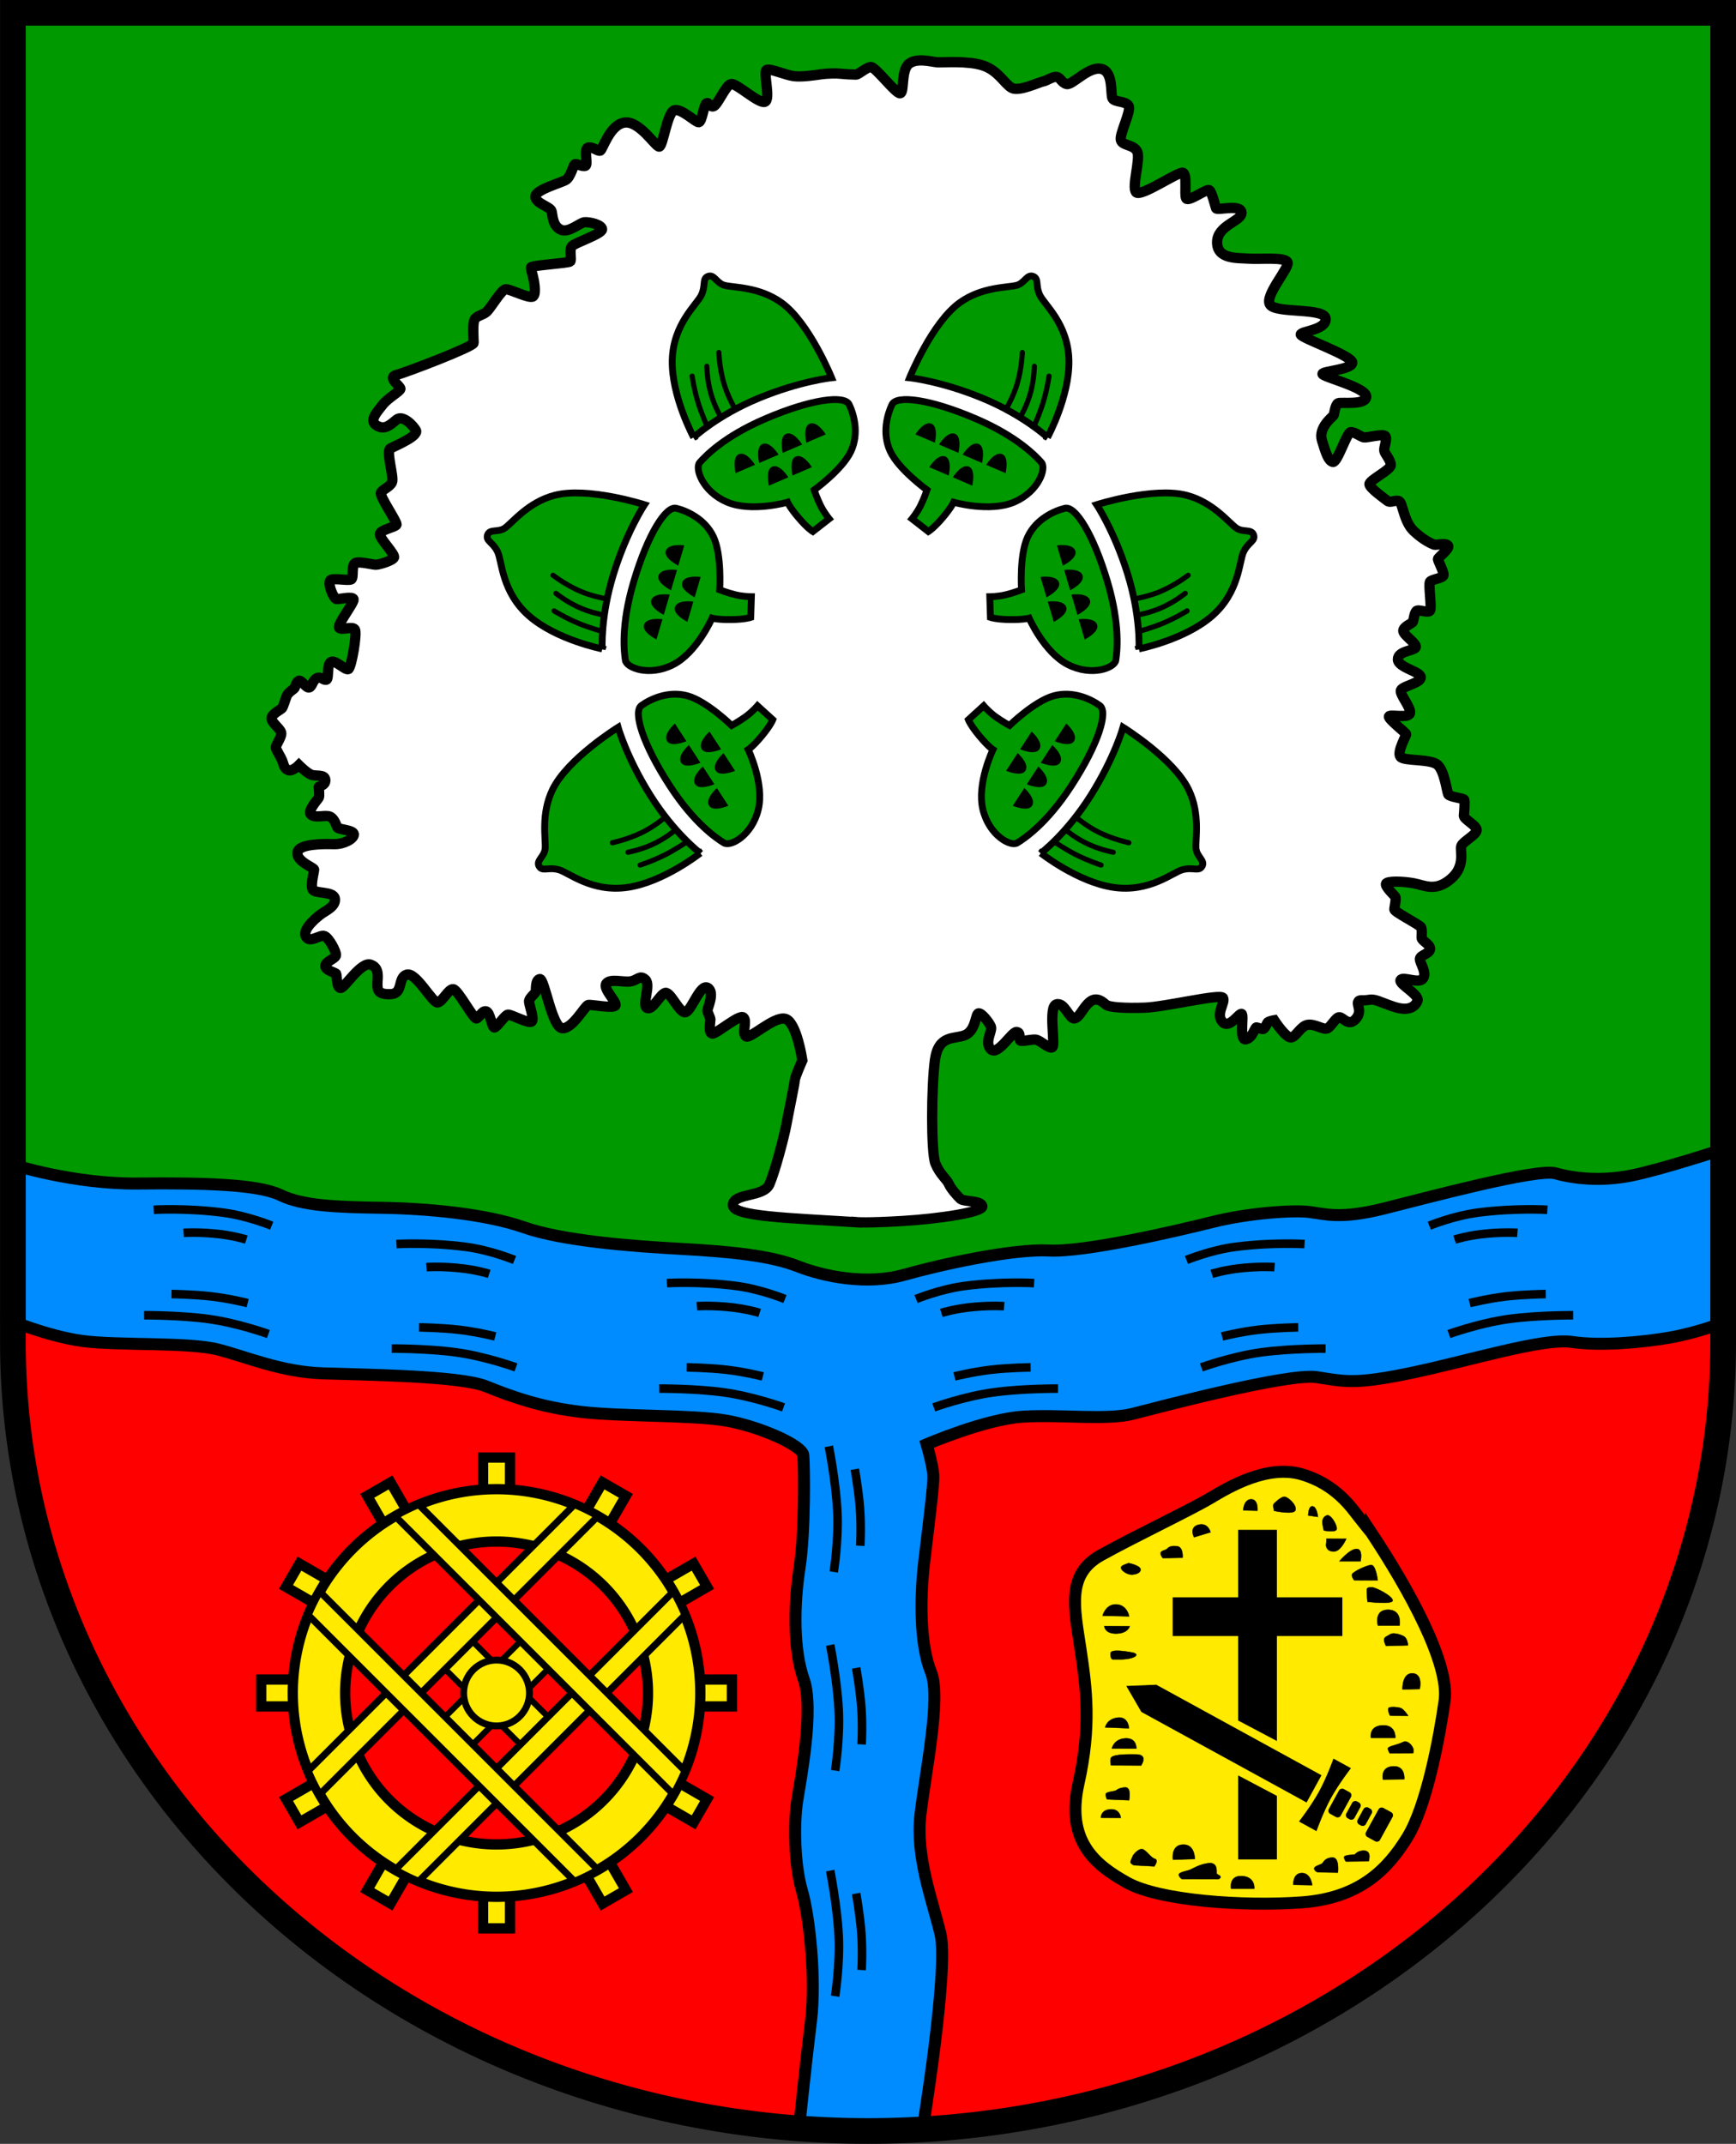 <?xml version="1.0" encoding="UTF-8" standalone="no"?>
<!-- Created with Inkscape (http://www.inkscape.org/) -->

<svg
   width="101.394mm"
   height="125.193mm"
   viewBox="0 0 101.394 125.193"
   version="1.1"
   id="svg5"
   inkscape:version="1.2.2 (732a01da63, 2022-12-09)"
   sodipodi:docname="DEU Weser-Aue SG COA.svg"
   xmlns:inkscape="http://www.inkscape.org/namespaces/inkscape"
   xmlns:sodipodi="http://sodipodi.sourceforge.net/DTD/sodipodi-0.dtd"
   xmlns="http://www.w3.org/2000/svg"
   xmlns:svg="http://www.w3.org/2000/svg">
  <rect x="0" y="0" width="101.394" height="125.193" fill="#333333" stroke="none"/>
  <sodipodi:namedview
     id="namedview7"
     pagecolor="#9e9e9e"
     bordercolor="#666666"
     borderopacity="1.0"
     inkscape:showpageshadow="2"
     inkscape:pageopacity="0"
     inkscape:pagecheckerboard="0"
     inkscape:deskcolor="#8c8c8c"
     inkscape:document-units="mm"
     showgrid="false"
     inkscape:zoom="1.1312649"
     inkscape:cx="192.26266"
     inkscape:cy="237.34494"
     inkscape:current-layer="layer1" />
  <defs
     id="defs2" />
  <g
     inkscape:label="Ebene 1"
     inkscape:groupmode="layer"
     id="layer1"
     transform="translate(-572.248,-90.938)">
    <g
       id="g4875"
       transform="translate(521.168,8.484)">
      <path
         id="path3097"
         style="fill:#009900;fill-opacity:1;stroke:none;stroke-width:1.5;stroke-dasharray:none"
         d="m 51.835,83.203 v 77.642 a 49.944,46.051 0 0 0 49.944,46.051 49.944,46.051 0 0 0 49.945,-46.05 49.944,46.051 0 0 0 0,-5.2e-4 V 83.203 Z" />
      <path
         id="path3756"
         style="fill:#ff0000;fill-opacity:1;stroke:none;stroke-width:0.5;stroke-dasharray:none"
         d="m 151.724,154.911 -49.473,7.747 -1.651,44.195 a 49.944,46.051 0 0 0 1.179,0.043 49.944,46.051 0 0 0 49.945,-46.05 49.944,46.051 0 0 0 0,-5.2e-4 z" />
      <path
         id="path3643"
         style="fill:#ff0000;fill-opacity:1;stroke:none;stroke-width:0.5;stroke-dasharray:none"
         d="m 51.835,155.372 v 5.473 a 49.944,46.051 0 0 0 49.07,46.019 l 0.874,-43.577 z" />
      <path
         style="fill:#008cff;fill-opacity:1;stroke:#000000;stroke-width:0.7;stroke-dasharray:none"
         d="m 151.585,149.61 c 0,0 -3.559,1.168 -5.284,1.502 -1.724,0.334 -3.281,0.167 -4.366,-0.139 -1.085,-0.306 -7.481,1.418 -10.039,2.058 -2.558,0.64 -3.448,0.306 -4.366,0.195 -0.918,-0.111 -3.504,0.056 -5.617,0.584 -2.113,0.528 -7.481,1.78 -9.566,1.669 -2.086,-0.111 -6.285,0.806 -8.454,1.418 -2.169,0.612 -4.672,0.111 -6.229,-0.501 -1.557,-0.612 -3.908,-0.856 -6.818,-1.013 -2.91,-0.157 -6.922,-0.472 -9.163,-1.258 -2.242,-0.787 -5.663,-1.101 -8.337,-1.141 -2.674,-0.039 -4.601,-0.118 -5.899,-0.747 -1.298,-0.629 -4.523,-0.708 -8.298,-0.669 -3.775,0.039 -7.313,-1.101 -7.313,-1.101 l -0.395,9.006 c 0,0 2.397,1.011 4.455,1.289 2.058,0.278 6.201,0.056 7.925,0.501 1.724,0.445 3.671,1.307 6.118,1.39 2.447,0.083 7.981,0.139 9.511,0.751 1.529,0.612 3.198,1.224 5.59,1.502 2.392,0.278 6.479,0.167 8.426,0.501 1.947,0.334 4.477,1.446 4.533,2.03 0.056,0.584 0.111,4.422 -0.222,6.591 -0.334,2.169 -0.362,4.783 0.25,6.507 0.612,1.724 -0.195,5.868 -0.389,7.119 -0.195,1.251 -0.167,3.671 0.278,5.2 0.445,1.529 0.834,5.172 0.528,7.647 -0.306,2.475 -0.695,6.229 -0.695,6.229 l 7.202,0.167 c 0,0 1.557,-9.455 1.057,-11.513 -0.501,-2.058 -1.446,-4.505 -1.168,-6.952 0.278,-2.447 1.224,-6.841 0.612,-8.343 -0.612,-1.502 -0.667,-4.116 -0.389,-6.452 0.278,-2.336 0.556,-4.449 0.528,-5.033 -0.028,-0.584 -0.389,-1.808 -0.389,-1.808 0,0 3.42,-1.474 5.617,-1.613 2.197,-0.139 4.894,0.222 6.424,-0.167 1.529,-0.389 9.066,-2.392 10.734,-2.141 1.669,0.25 2.197,0.445 5.534,-0.25 3.337,-0.695 7.703,-2.058 9.371,-1.808 1.669,0.25 4.088,0.028 5.701,-0.25 1.613,-0.278 3.198,-0.89 3.198,-0.89 z"
         id="path3323"
         sodipodi:nodetypes="cssssssssssscsccssssssssssssccssssscsssssscc" />
      <g
         id="g3555">
        <path
           style="fill:none;fill-opacity:1;stroke:#000000;stroke-width:0.5;stroke-dasharray:none"
           d="m 60.053,153.1 c 0,0 1.877,-0.116 4.048,0.165 1.437,0.186 2.848,0.766 2.848,0.766"
           id="path3549"
           sodipodi:nodetypes="csc" />
        <path
           style="fill:none;fill-opacity:1;stroke:#000000;stroke-width:0.5;stroke-dasharray:none"
           d="m 61.803,154.448 c 0,0 0.68,-0.054 1.75,0.039 1.131,0.098 1.917,0.354 1.917,0.354"
           id="path3551"
           sodipodi:nodetypes="csc" />
      </g>
      <g
         id="g3561"
         transform="translate(14.182,2.002)">
        <path
           style="fill:none;fill-opacity:1;stroke:#000000;stroke-width:0.5;stroke-dasharray:none"
           d="m 60.053,153.1 c 0,0 1.877,-0.116 4.048,0.165 1.437,0.186 2.848,0.766 2.848,0.766"
           id="path3557"
           sodipodi:nodetypes="csc" />
        <path
           style="fill:none;fill-opacity:1;stroke:#000000;stroke-width:0.5;stroke-dasharray:none"
           d="m 61.803,154.448 c 0,0 0.68,-0.054 1.75,0.039 1.131,0.098 1.917,0.354 1.917,0.354"
           id="path3559"
           sodipodi:nodetypes="csc" />
      </g>
      <g
         id="g3567"
         transform="translate(29.978,4.283)">
        <path
           style="fill:none;fill-opacity:1;stroke:#000000;stroke-width:0.5;stroke-dasharray:none"
           d="m 60.053,153.1 c 0,0 1.877,-0.116 4.048,0.165 1.437,0.186 2.848,0.766 2.848,0.766"
           id="path3563"
           sodipodi:nodetypes="csc" />
        <path
           style="fill:none;fill-opacity:1;stroke:#000000;stroke-width:0.5;stroke-dasharray:none"
           d="m 61.803,154.448 c 0,0 0.68,-0.054 1.75,0.039 1.131,0.098 1.917,0.354 1.917,0.354"
           id="path3565"
           sodipodi:nodetypes="csc" />
      </g>
      <g
         id="g3573"
         transform="matrix(-1,0,0,1,201.51,0)">
        <path
           style="fill:none;fill-opacity:1;stroke:#000000;stroke-width:0.5;stroke-dasharray:none"
           d="m 60.053,153.1 c 0,0 1.877,-0.116 4.048,0.165 1.437,0.186 2.848,0.766 2.848,0.766"
           id="path3569"
           sodipodi:nodetypes="csc" />
        <path
           style="fill:none;fill-opacity:1;stroke:#000000;stroke-width:0.5;stroke-dasharray:none"
           d="m 61.803,154.448 c 0,0 0.68,-0.054 1.75,0.039 1.131,0.098 1.917,0.354 1.917,0.354"
           id="path3571"
           sodipodi:nodetypes="csc" />
      </g>
      <g
         id="g3579"
         transform="matrix(-1,0,0,1,187.327,2.002)">
        <path
           style="fill:none;fill-opacity:1;stroke:#000000;stroke-width:0.5;stroke-dasharray:none"
           d="m 60.053,153.1 c 0,0 1.877,-0.116 4.048,0.165 1.437,0.186 2.848,0.766 2.848,0.766"
           id="path3575"
           sodipodi:nodetypes="csc" />
        <path
           style="fill:none;fill-opacity:1;stroke:#000000;stroke-width:0.5;stroke-dasharray:none"
           d="m 61.803,154.448 c 0,0 0.68,-0.054 1.75,0.039 1.131,0.098 1.917,0.354 1.917,0.354"
           id="path3577"
           sodipodi:nodetypes="csc" />
      </g>
      <g
         id="g3585"
         transform="matrix(-1,0,0,1,171.532,4.283)">
        <path
           style="fill:none;fill-opacity:1;stroke:#000000;stroke-width:0.5;stroke-dasharray:none"
           d="m 60.053,153.1 c 0,0 1.877,-0.116 4.048,0.165 1.437,0.186 2.848,0.766 2.848,0.766"
           id="path3581"
           sodipodi:nodetypes="csc" />
        <path
           style="fill:none;fill-opacity:1;stroke:#000000;stroke-width:0.5;stroke-dasharray:none"
           d="m 61.803,154.448 c 0,0 0.68,-0.054 1.75,0.039 1.131,0.098 1.917,0.354 1.917,0.354"
           id="path3583"
           sodipodi:nodetypes="csc" />
      </g>
      <g
         id="g3593">
        <path
           style="fill:none;fill-opacity:1;stroke:#000000;stroke-width:0.5;stroke-dasharray:none"
           d="m 59.497,159.26 c 0,0 2.072,-0.014 3.782,0.222 1.71,0.236 3.476,0.876 3.476,0.876"
           id="path3587" />
        <path
           style="fill:none;fill-opacity:1;stroke:#000000;stroke-width:0.5;stroke-dasharray:none"
           d="m 61.096,158.022 c 0,0 1.265,0.014 2.336,0.139 1.071,0.125 2.113,0.389 2.113,0.389"
           id="path3589" />
      </g>
      <g
         id="g3599"
         transform="translate(14.46,1.947)">
        <path
           style="fill:none;fill-opacity:1;stroke:#000000;stroke-width:0.5;stroke-dasharray:none"
           d="m 59.497,159.26 c 0,0 2.072,-0.014 3.782,0.222 1.71,0.236 3.476,0.876 3.476,0.876"
           id="path3595" />
        <path
           style="fill:none;fill-opacity:1;stroke:#000000;stroke-width:0.5;stroke-dasharray:none"
           d="m 61.096,158.022 c 0,0 1.265,0.014 2.336,0.139 1.071,0.125 2.113,0.389 2.113,0.389"
           id="path3597" />
      </g>
      <g
         id="g3605"
         transform="translate(30.089,4.283)">
        <path
           style="fill:none;fill-opacity:1;stroke:#000000;stroke-width:0.5;stroke-dasharray:none"
           d="m 59.497,159.26 c 0,0 2.072,-0.014 3.782,0.222 1.71,0.236 3.476,0.876 3.476,0.876"
           id="path3601" />
        <path
           style="fill:none;fill-opacity:1;stroke:#000000;stroke-width:0.5;stroke-dasharray:none"
           d="m 61.096,158.022 c 0,0 1.265,0.014 2.336,0.139 1.071,0.125 2.113,0.389 2.113,0.389"
           id="path3603" />
      </g>
      <g
         id="g3611"
         transform="matrix(-1,0,0,1,202.461,0)">
        <path
           style="fill:none;fill-opacity:1;stroke:#000000;stroke-width:0.5;stroke-dasharray:none"
           d="m 59.497,159.26 c 0,0 2.072,-0.014 3.782,0.222 1.71,0.236 3.476,0.876 3.476,0.876"
           id="path3607" />
        <path
           style="fill:none;fill-opacity:1;stroke:#000000;stroke-width:0.5;stroke-dasharray:none"
           d="m 61.096,158.022 c 0,0 1.265,0.014 2.336,0.139 1.071,0.125 2.113,0.389 2.113,0.389"
           id="path3609" />
      </g>
      <g
         id="g3617"
         transform="matrix(-1,0,0,1,188.001,1.947)">
        <path
           style="fill:none;fill-opacity:1;stroke:#000000;stroke-width:0.5;stroke-dasharray:none"
           d="m 59.497,159.26 c 0,0 2.072,-0.014 3.782,0.222 1.71,0.236 3.476,0.876 3.476,0.876"
           id="path3613" />
        <path
           style="fill:none;fill-opacity:1;stroke:#000000;stroke-width:0.5;stroke-dasharray:none"
           d="m 61.096,158.022 c 0,0 1.265,0.014 2.336,0.139 1.071,0.125 2.113,0.389 2.113,0.389"
           id="path3615" />
      </g>
      <g
         id="g3623"
         transform="matrix(-1,0,0,1,172.372,4.283)">
        <path
           style="fill:none;fill-opacity:1;stroke:#000000;stroke-width:0.5;stroke-dasharray:none"
           d="m 59.497,159.26 c 0,0 2.072,-0.014 3.782,0.222 1.71,0.236 3.476,0.876 3.476,0.876"
           id="path3619" />
        <path
           style="fill:none;fill-opacity:1;stroke:#000000;stroke-width:0.5;stroke-dasharray:none"
           d="m 61.096,158.022 c 0,0 1.265,0.014 2.336,0.139 1.071,0.125 2.113,0.389 2.113,0.389"
           id="path3621" />
      </g>
      <g
         id="g3629"
         transform="rotate(79.152,67.885,193.128)">
        <path
           style="fill:none;fill-opacity:1;stroke:#000000;stroke-width:0.5;stroke-dasharray:none"
           d="m 59.497,159.26 c 0,0 2.072,-0.014 3.782,0.222 1.71,0.236 3.476,0.876 3.476,0.876"
           id="path3625" />
        <path
           style="fill:none;fill-opacity:1;stroke:#000000;stroke-width:0.5;stroke-dasharray:none"
           d="m 61.096,158.022 c 0,0 1.265,0.014 2.336,0.139 1.071,0.125 2.113,0.389 2.113,0.389"
           id="path3627" />
      </g>
      <g
         id="g3635"
         transform="rotate(79.152,74.863,187.28)">
        <path
           style="fill:none;fill-opacity:1;stroke:#000000;stroke-width:0.5;stroke-dasharray:none"
           d="m 59.497,159.26 c 0,0 2.072,-0.014 3.782,0.222 1.71,0.236 3.476,0.876 3.476,0.876"
           id="path3631" />
        <path
           style="fill:none;fill-opacity:1;stroke:#000000;stroke-width:0.5;stroke-dasharray:none"
           d="m 61.096,158.022 c 0,0 1.265,0.014 2.336,0.139 1.071,0.125 2.113,0.389 2.113,0.389"
           id="path3633" />
      </g>
      <g
         id="g3641"
         transform="rotate(79.152,59.915,199.715)">
        <path
           style="fill:none;fill-opacity:1;stroke:#000000;stroke-width:0.5;stroke-dasharray:none"
           d="m 59.497,159.26 c 0,0 2.072,-0.014 3.782,0.222 1.71,0.236 3.476,0.876 3.476,0.876"
           id="path3637" />
        <path
           style="fill:none;fill-opacity:1;stroke:#000000;stroke-width:0.5;stroke-dasharray:none"
           d="m 61.096,158.022 c 0,0 1.265,0.014 2.336,0.139 1.071,0.125 2.113,0.389 2.113,0.389"
           id="path3639" />
      </g>
      <path
         id="path4597"
         style="fill:none;fill-opacity:1;stroke:#000000;stroke-width:1.5;stroke-dasharray:none"
         d="m 51.835,83.203 v 77.642 a 49.944,46.051 0 0 0 49.944,46.051 49.944,46.051 0 0 0 49.945,-46.05 49.944,46.051 0 0 0 0,-5.2e-4 V 83.203 Z" />
      <g
         id="g2002"
         transform="translate(-167.518,-0.399)">
        <path
           style="fill:#ffffff;fill-opacity:1;stroke:#000000;stroke-width:0.6;stroke-linecap:butt;stroke-dasharray:none"
           d="m 268.631,154.227 c -3.949,-0.25 -7.314,-0.334 -7.23,-1.029 0.083,-0.695 1.808,-0.417 2.141,-1.196 0.334,-0.779 0.862,-2.809 0.973,-3.42 0.111,-0.612 0.501,-2.475 0.501,-2.642 0,-0.167 0.445,-1.168 0.445,-1.168 0,0 -0.336,-2.269 -1.004,-2.426 -0.669,-0.157 -2.065,1.219 -2.301,1.023 -0.236,-0.197 0.098,-0.905 -0.138,-1.101 -0.236,-0.197 -1.553,0.944 -1.809,0.944 -0.256,0 -0.118,-0.728 -0.118,-0.826 0,-0.098 -0.177,-0.413 -0.177,-0.531 0,-0.118 0.452,-1.062 0.02,-1.317 -0.433,-0.256 -0.924,1.278 -1.278,1.416 -0.354,0.138 -0.885,-1.199 -1.199,-1.121 -0.315,0.079 -0.728,1.023 -1.062,0.885 -0.334,-0.138 0.236,-1.337 -0.098,-1.652 -0.334,-0.315 -0.452,0.039 -0.885,0.098 -0.433,0.059 -1.16,-0.177 -1.396,0.118 -0.236,0.295 0.61,1.062 0.531,1.278 -0.079,0.216 -1.396,-0.059 -1.593,-0.02 -0.197,0.039 -0.905,1.396 -1.514,1.357 -0.61,-0.039 -1.042,-2.93 -1.317,-2.871 -0.275,0.059 -0.206,0.645 -0.234,0.742 -0.028,0.097 -0.362,0.348 -0.389,0.528 -0.028,0.181 0.306,1.001 0.167,1.196 -0.139,0.195 -1.224,-0.417 -1.404,-0.389 -0.181,0.028 -0.64,0.751 -0.793,0.751 -0.153,0 -0.236,-0.904 -0.487,-0.945 -0.25,-0.042 -0.375,0.375 -0.556,0.417 -0.181,0.042 -1.085,-1.696 -1.363,-1.71 -0.278,-0.014 -0.612,0.723 -0.904,0.779 -0.292,0.056 -1.265,-1.794 -1.808,-1.627 -0.542,0.167 -0.181,1.112 -0.932,1.14 -0.751,0.028 -0.779,-0.236 -0.779,-0.598 0,-0.362 0.153,-0.945 -0.403,-1.126 -0.556,-0.181 -1.488,1.335 -1.738,1.363 -0.25,0.028 -0.222,-0.737 -0.264,-0.82 -0.042,-0.083 -0.626,-0.195 -0.64,-0.459 -0.014,-0.264 0.612,-0.431 0.626,-0.64 0.014,-0.209 -0.403,-1.001 -0.667,-1.112 -0.264,-0.111 -0.89,0.459 -1.098,0.014 -0.209,-0.445 0.709,-1.168 0.946,-1.335 0.236,-0.167 0.834,-0.431 0.751,-0.876 -0.083,-0.445 -1.196,-0.25 -1.307,-0.542 -0.111,-0.292 0.097,-1.015 0.097,-1.14 0,-0.125 -1.043,-0.473 -0.973,-1.001 0.07,-0.528 1.585,-0.501 2.141,-0.487 0.556,0.014 1.154,-0.306 1.154,-0.57 0,-0.264 -0.876,-0.278 -0.959,-0.403 -0.083,-0.125 -0.153,-0.487 -0.417,-0.626 -0.264,-0.139 -0.834,0.097 -1.112,-0.111 -0.278,-0.209 0.403,-0.918 0.445,-1.015 0.042,-0.097 0,-0.528 -0.014,-0.598 -0.014,-0.07 0.417,-0.083 0.389,-0.431 -0.028,-0.348 -0.57,-0.195 -0.834,-0.306 -0.264,-0.111 -0.709,-0.556 -0.709,-0.556 0,0 -0.375,0.389 -0.626,0.292 -0.25,-0.097 -0.264,-0.348 -0.348,-0.556 -0.083,-0.209 -0.362,-0.64 -0.375,-0.765 -0.014,-0.125 0.32,-0.57 0.32,-0.82 0,-0.25 -0.57,-0.612 -0.57,-0.876 0,-0.264 0.542,-0.514 0.612,-0.598 0.07,-0.083 0.195,-0.514 0.278,-0.723 0.083,-0.209 0.417,-0.389 0.459,-0.459 0.042,-0.07 0.083,-0.334 0.236,-0.417 0.153,-0.083 0.431,0.431 0.612,0.389 0.181,-0.042 0.195,-0.417 0.445,-0.542 0.25,-0.125 0.441,0.167 0.578,0.079 0.138,-0.088 0,-0.865 0.246,-1.023 0.246,-0.157 0.846,0.501 1.023,0.413 0.177,-0.088 0.521,-2.084 0.383,-2.31 -0.138,-0.226 -0.796,0.069 -0.924,-0.108 -0.128,-0.177 0.875,-1.445 0.846,-1.652 -0.029,-0.206 -0.806,-0.01 -0.993,-0.02 -0.187,-0.01 -0.6,-1.042 -0.315,-1.131 0.285,-0.088 1.003,0.069 1.17,-0.02 0.167,-0.088 -0.02,-0.875 0.256,-0.964 0.275,-0.088 0.983,0.108 1.18,0.108 0.197,0 0.983,-0.236 1.062,-0.423 0.079,-0.187 -0.855,-1.111 -0.826,-1.367 0.029,-0.256 0.924,-0.403 0.973,-0.551 0.049,-0.147 -1.003,-1.662 -0.914,-1.858 0.088,-0.197 0.511,-0.324 0.649,-0.61 0.138,-0.285 -0.374,-1.839 -0.088,-1.986 0.285,-0.147 1.671,-0.728 1.485,-1.052 -0.187,-0.324 -0.777,-0.905 -1.121,-0.629 -0.344,0.275 -0.678,0.639 -1.16,0.354 -0.482,-0.285 0,-0.777 0.324,-1.199 0.324,-0.423 1.023,-0.787 1.052,-0.944 0.029,-0.157 -0.806,-0.669 -0.236,-0.816 0.57,-0.147 4.513,-1.652 4.513,-1.868 0,-0.216 -0.069,-1.121 0.049,-1.357 0.118,-0.236 0.462,-0.256 0.698,-0.452 0.236,-0.197 0.865,-1.298 1.121,-1.327 0.256,-0.029 1.406,0.59 1.612,0.413 0.206,-0.177 0.02,-1.032 -0.02,-1.18 -0.039,-0.147 -0.118,-0.393 -0.108,-0.511 0.01,-0.118 2.192,-0.246 2.291,-0.344 0.098,-0.098 -0.069,-0.678 0.088,-0.885 0.157,-0.206 1.77,-0.718 1.77,-0.993 0,-0.275 -0.757,-0.442 -1.032,-0.413 -0.275,0.029 -0.944,0.669 -1.406,0.423 -0.462,-0.246 -0.442,-0.806 -0.511,-1.072 -0.069,-0.265 -0.954,-0.452 -0.944,-0.855 0.01,-0.403 1.514,-0.796 1.789,-0.973 0.275,-0.177 0.413,-0.836 0.511,-0.905 0.098,-0.069 0.442,0.157 0.619,0.088 0.177,-0.069 -0.108,-0.973 0.147,-1.062 0.256,-0.088 0.57,0.226 0.718,0.177 0.147,-0.049 0.551,-1.524 1.426,-1.642 0.875,-0.118 1.809,1.426 2.025,1.406 0.216,-0.02 0.462,-1.996 0.875,-2.124 0.413,-0.128 1.229,0.698 1.426,0.698 0.197,0 0.295,-1.013 0.452,-1.101 0.157,-0.088 0.147,0.197 0.393,0.177 0.246,-0.02 0.728,-1.258 1.052,-1.308 0.324,-0.049 1.603,1.16 1.966,1.042 0.364,-0.118 -0.118,-1.78 0.108,-1.868 0.226,-0.088 1.081,0.295 1.563,0.364 0.482,0.069 1.278,-0.059 1.632,-0.108 0.354,-0.049 0.914,-0.059 1.15,-0.029 0.236,0.029 0.718,0.049 0.875,0.049 0.157,0 0.61,-0.442 0.875,-0.442 0.265,0 1.445,1.563 1.701,1.534 0.256,-0.029 0.039,-1.347 0.511,-1.721 0.472,-0.374 1.347,-0.108 1.671,-0.088 0.324,0.02 1.76,-0.108 2.655,0.187 0.895,0.295 1.258,1.072 1.681,1.308 0.423,0.236 1.612,-0.344 1.819,-0.374 0.206,-0.029 0.551,-0.295 0.796,-0.265 0.246,0.029 0.265,0.324 0.59,0.413 0.324,0.088 1.288,-1.052 2.025,-0.885 0.737,0.167 0.521,1.504 0.659,1.73 0.138,0.226 0.796,0.138 0.944,0.442 0.147,0.305 -0.541,1.622 -0.462,1.976 0.079,0.354 0.777,0.256 0.964,0.698 0.187,0.442 -0.344,2.065 -0.069,2.36 0.275,0.295 2.468,-1.229 2.733,-1.14 0.265,0.088 0.069,1.258 0.187,1.494 0.118,0.236 1.19,-0.57 1.347,-0.482 0.157,0.088 0.344,0.914 0.403,1.062 0.059,0.147 1.445,-0.265 1.485,0.246 0.039,0.511 -1.426,0.728 -1.426,1.74 0,1.013 1.209,0.905 1.848,0.954 0.639,0.049 2.104,-0.108 2.261,0.206 0.157,0.315 -1.376,1.966 -1.013,2.487 0.364,0.521 3.195,0.157 3.245,0.816 0.049,0.659 -1.455,0.728 -1.455,0.924 0,0.197 3.058,1.249 3.009,1.652 -0.049,0.403 -1.74,0.482 -1.74,0.649 0,0.167 2.546,0.787 2.556,1.317 0.01,0.531 -1.475,0.315 -1.642,0.393 -0.167,0.079 -0.226,0.6 -0.256,0.688 -0.029,0.088 -0.924,0.708 -0.688,1.485 0.236,0.777 0.383,1.199 0.639,1.258 0.256,0.059 0.806,-1.711 1.032,-1.74 0.226,-0.029 0.61,0.275 0.777,0.305 0.167,0.029 1.111,-0.226 1.249,-0.079 0.138,0.147 -0.088,0.669 -0.059,0.855 0.029,0.187 0.383,0.541 0.383,0.836 0,0.295 -1.288,0.895 -1.249,1.131 0.039,0.236 0.865,0.816 1.052,0.964 0.187,0.147 0.501,-0.098 0.698,0.029 0.197,0.128 0.265,1.19 0.836,1.73 0.57,0.541 1.081,0.757 1.19,0.796 0.108,0.039 0.688,-0.118 0.816,0.059 0.128,0.177 -0.59,0.688 -0.59,0.787 0,0.098 0.364,0.767 0.324,0.944 -0.039,0.177 -0.678,0.226 -0.787,0.374 -0.108,0.147 0.118,1.524 0,1.691 -0.118,0.167 -0.688,-0.108 -0.806,0.029 -0.118,0.138 -0.157,0.551 -0.197,0.629 -0.039,0.079 -0.541,0.265 -0.56,0.511 -0.02,0.246 0.826,0.767 0.728,0.973 -0.098,0.206 -1.042,0.206 -1.042,0.698 0,0.492 1.337,0.708 1.337,1.052 0,0.344 -1.072,0.511 -1.16,0.757 -0.088,0.246 0.61,1.013 0.531,1.337 -0.079,0.324 -1.15,0.049 -1.229,0.187 -0.079,0.138 0.993,0.954 1.003,1.042 0.01,0.088 -0.551,1.042 -0.334,1.317 0.216,0.275 1.799,0.098 2.192,0.492 0.393,0.393 0.521,1.544 0.6,1.701 0.079,0.157 0.885,0.226 0.934,0.315 0.049,0.088 0,0.708 -0.02,0.924 -0.02,0.216 0.747,0.57 0.747,0.846 0,0.275 -0.787,0.659 -0.895,0.924 -0.108,0.265 0.285,1.17 -0.619,1.937 -0.905,0.767 -1.524,0.364 -2.173,0.246 -0.649,-0.118 -1.573,-0.138 -1.612,0.039 -0.039,0.177 0.462,0.639 0.541,0.747 0.079,0.108 -0.049,0.6 -0.049,0.747 0,0.147 1.504,0.905 1.563,1.042 0.059,0.138 0.029,0.423 0.029,0.61 0,0.187 0.482,0.354 0.492,0.639 0.01,0.285 -0.551,0.364 -0.59,0.58 -0.039,0.216 0.423,0.796 0.187,1.15 -0.236,0.354 -1.18,-0.138 -1.317,0.098 -0.138,0.236 1.14,0.855 0.983,1.229 -0.157,0.374 -0.57,0.61 -1.406,0.324 -0.836,-0.285 -1.062,-0.462 -1.435,-0.393 -0.374,0.069 -0.57,-0.049 -0.629,0.138 -0.059,0.187 0.256,0.56 -0.147,0.993 -0.403,0.433 -0.718,-0.098 -0.934,-0.118 -0.216,-0.02 -0.501,0.58 -0.728,0.659 -0.226,0.079 -0.708,-0.275 -1.121,-0.216 -0.413,0.059 -0.659,0.669 -0.964,0.737 -0.305,0.069 -1.003,-1.003 -1.003,-1.003 0,0 -0.36,0.058 -0.402,0.155 -0.042,0.097 -0.139,0.306 -0.222,0.348 -0.083,0.042 -0.334,-0.083 -0.417,-0.083 -0.083,0 -0.236,0.64 -0.626,0.695 -0.389,0.056 -0.083,-1.432 -0.236,-1.488 -0.153,-0.056 -0.723,0.918 -1.126,0.459 -0.403,-0.459 0.195,-1.126 0.042,-1.39 -0.153,-0.264 -3.365,0.528 -4.575,0.57 -1.21,0.042 -2.086,-0.028 -2.252,-0.167 -0.167,-0.139 -0.542,-0.514 -0.959,-0.167 -0.417,0.348 -0.584,0.904 -0.89,0.959 -0.306,0.056 -0.57,-0.959 -1.057,-0.82 -0.487,0.139 -0.042,2.378 -0.236,2.503 -0.195,0.125 -0.723,-0.431 -0.987,-0.445 -0.264,-0.014 -0.793,0.125 -0.89,0.056 -0.097,-0.07 0.07,-0.473 -0.209,-0.501 -0.278,-0.028 -1.098,1.404 -1.502,1.015 -0.403,-0.389 0.097,-1.071 0,-1.321 -0.097,-0.25 -0.57,-0.848 -0.737,-0.779 -0.167,0.07 -0.153,1.001 -0.765,1.265 -0.612,0.264 -1.557,-0.056 -1.766,1.446 -0.209,1.502 -0.236,5.423 0.028,6.062 0.264,0.64 0.667,0.918 0.779,1.182 0.111,0.264 0.487,0.695 0.681,0.876 0.195,0.181 1.224,0.083 1.279,0.431 0.056,0.348 -2.558,0.737 -4.658,0.862 -2.1,0.125 -2.684,0.07 -2.684,0.07 z"
           id="path1654" />
        <g
           id="g1542"
           transform="translate(-0.219,-0.195)">
          <g
             id="g1380">
            <g
               id="g1287"
               transform="rotate(23.284,337.723,-156.694)">
              <path
                 style="fill:#009900;fill-opacity:1;stroke:#000000;stroke-width:0.4;stroke-dasharray:none"
                 d="m 389.564,109.804 c 0,0 -1.789,-0.643 -4.405,-0.604 -2.615,0.039 -4.372,0.589 -4.372,0.589 0,0 -0.077,-3.481 0.964,-5.198 0.822,-1.356 2.188,-1.884 2.64,-2.228 0.387,-0.295 0.296,-0.847 0.679,-0.866 0.383,-0.02 0.314,0.42 0.793,0.848 0.449,0.402 2.179,0.889 3.064,2.816 0.885,1.927 0.636,4.643 0.636,4.643 z"
                 id="path971"
                 sodipodi:nodetypes="cscsssssc" />
              <path
                 style="fill:#009900;fill-opacity:1;stroke:#000000;stroke-width:0.4;stroke-dasharray:none"
                 d="m 385.344,117.603 c 0,0 0.209,-0.292 0.445,-1.057 0.236,-0.765 0.236,-1.098 0.236,-1.098 0,0 2.183,-0.278 3.254,-1.418 1.071,-1.14 0.94,-2.553 0.542,-2.739 -0.445,-0.209 -1.876,-0.834 -4.505,-0.834 -2.962,-2e-5 -4.825,0.556 -4.853,1.168 -0.028,0.612 0.111,1.78 0.987,2.558 0.876,0.779 2.864,1.224 2.864,1.224 0,0 0.042,0.542 0.014,1.001 -0.028,0.459 -0.153,0.89 -0.153,0.89 z"
                 id="path1069"
                 sodipodi:nodetypes="cscssssscccc" />
              <path
                 style="fill:none;stroke:#000000;stroke-width:0.3;stroke-linecap:round;stroke-dasharray:none"
                 d="m 386.253,105.83 c 0,0 0.324,0.826 0.442,1.77 0.096,0.765 0,1.563 0,1.563"
                 id="path1071"
                 sodipodi:nodetypes="csc" />
              <path
                 style="fill:none;stroke:#000000;stroke-width:0.3;stroke-linecap:round;stroke-dasharray:none"
                 d="m 387.217,106.292 c 0,0 0.271,0.648 0.393,1.426 0.13,0.829 0.029,1.593 0.029,1.593"
                 id="path1073"
                 sodipodi:nodetypes="csc" />
              <path
                 style="fill:none;stroke:#000000;stroke-width:0.3;stroke-linecap:round;stroke-dasharray:none"
                 d="m 388.23,106.479 c 0,0 0.206,0.747 0.295,1.573 0.07,0.649 0.059,1.426 0.059,1.426"
                 id="path1075"
                 sodipodi:nodetypes="csc" />
              <g
                 id="g1273"
                 transform="translate(0.157)">
                <path
                   style="fill:#000000;stroke:none;stroke-width:0.3;stroke-linecap:round;stroke-dasharray:none"
                   d="m 385.25,112.689 h 1.234 c 0,0 -0.164,-0.953 -0.618,-0.943 -0.484,0.01 -0.616,0.943 -0.616,0.943 z"
                   id="path1143"
                   sodipodi:nodetypes="ccscc" />
                <path
                   style="fill:#000000;stroke:none;stroke-width:0.3;stroke-linecap:round;stroke-dasharray:none"
                   d="m 382.252,112.689 h 1.234 c 0,0 -0.164,-0.953 -0.618,-0.943 -0.484,0.01 -0.616,0.943 -0.616,0.943 z"
                   id="path1255"
                   sodipodi:nodetypes="ccscc" />
                <path
                   style="fill:#000000;stroke:none;stroke-width:0.3;stroke-linecap:round;stroke-dasharray:none"
                   d="m 386.749,112.689 h 1.234 c 0,0 -0.164,-0.953 -0.618,-0.943 -0.484,0.01 -0.616,0.943 -0.616,0.943 z"
                   id="path1257"
                   sodipodi:nodetypes="ccscc" />
                <path
                   style="fill:#000000;stroke:none;stroke-width:0.3;stroke-linecap:round;stroke-dasharray:none"
                   d="m 383.751,112.689 h 1.234 c 0,0 -0.164,-0.953 -0.618,-0.943 -0.484,0.01 -0.616,0.943 -0.616,0.943 z"
                   id="path1259"
                   sodipodi:nodetypes="ccscc" />
                <path
                   style="fill:#000000;stroke:none;stroke-width:0.3;stroke-linecap:round;stroke-dasharray:none"
                   d="m 383.751,114.129 h 1.234 c 0,0 -0.164,-0.953 -0.618,-0.943 -0.484,0.01 -0.616,0.943 -0.616,0.943 z"
                   id="path1261"
                   sodipodi:nodetypes="ccscc" />
                <path
                   style="fill:#000000;stroke:none;stroke-width:0.3;stroke-linecap:round;stroke-dasharray:none"
                   d="m 385.25,114.129 h 1.234 c 0,0 -0.164,-0.953 -0.618,-0.943 -0.484,0.01 -0.616,0.943 -0.616,0.943 z"
                   id="path1263"
                   sodipodi:nodetypes="ccscc" />
              </g>
            </g>
            <g
               id="g1313"
               transform="rotate(73.558,330.002,45.66)">
              <path
                 style="fill:#009900;fill-opacity:1;stroke:#000000;stroke-width:0.4;stroke-dasharray:none"
                 d="m 389.564,109.804 c 0,0 -1.789,-0.643 -4.405,-0.604 -2.615,0.039 -4.372,0.589 -4.372,0.589 0,0 -0.077,-3.481 0.964,-5.198 0.822,-1.356 2.188,-1.884 2.64,-2.228 0.387,-0.295 0.296,-0.847 0.679,-0.866 0.383,-0.02 0.314,0.42 0.793,0.848 0.449,0.402 2.179,0.889 3.064,2.816 0.885,1.927 0.636,4.643 0.636,4.643 z"
                 id="path1289"
                 sodipodi:nodetypes="cscsssssc" />
              <path
                 style="fill:#009900;fill-opacity:1;stroke:#000000;stroke-width:0.4;stroke-dasharray:none"
                 d="m 385.344,117.603 c 0,0 0.209,-0.292 0.445,-1.057 0.236,-0.765 0.236,-1.098 0.236,-1.098 0,0 2.183,-0.278 3.254,-1.418 1.071,-1.14 0.94,-2.553 0.542,-2.739 -0.445,-0.209 -1.876,-0.834 -4.505,-0.834 -2.962,-2e-5 -4.825,0.556 -4.853,1.168 -0.028,0.612 0.111,1.78 0.987,2.558 0.876,0.779 2.864,1.224 2.864,1.224 0,0 0.042,0.542 0.014,1.001 -0.028,0.459 -0.153,0.89 -0.153,0.89 z"
                 id="path1291"
                 sodipodi:nodetypes="cscssssscccc" />
              <path
                 style="fill:none;stroke:#000000;stroke-width:0.3;stroke-linecap:round;stroke-dasharray:none"
                 d="m 386.253,105.83 c 0,0 0.324,0.826 0.442,1.77 0.096,0.765 0,1.563 0,1.563"
                 id="path1293"
                 sodipodi:nodetypes="csc" />
              <path
                 style="fill:none;stroke:#000000;stroke-width:0.3;stroke-linecap:round;stroke-dasharray:none"
                 d="m 387.217,106.292 c 0,0 0.271,0.648 0.393,1.426 0.13,0.829 0.029,1.593 0.029,1.593"
                 id="path1295"
                 sodipodi:nodetypes="csc" />
              <path
                 style="fill:none;stroke:#000000;stroke-width:0.3;stroke-linecap:round;stroke-dasharray:none"
                 d="m 388.23,106.479 c 0,0 0.206,0.747 0.295,1.573 0.07,0.649 0.059,1.426 0.059,1.426"
                 id="path1297"
                 sodipodi:nodetypes="csc" />
              <g
                 id="g1311"
                 transform="translate(0.157)">
                <path
                   style="fill:#000000;stroke:none;stroke-width:0.3;stroke-linecap:round;stroke-dasharray:none"
                   d="m 385.25,112.689 h 1.234 c 0,0 -0.164,-0.953 -0.618,-0.943 -0.484,0.01 -0.616,0.943 -0.616,0.943 z"
                   id="path1299"
                   sodipodi:nodetypes="ccscc" />
                <path
                   style="fill:#000000;stroke:none;stroke-width:0.3;stroke-linecap:round;stroke-dasharray:none"
                   d="m 382.252,112.689 h 1.234 c 0,0 -0.164,-0.953 -0.618,-0.943 -0.484,0.01 -0.616,0.943 -0.616,0.943 z"
                   id="path1301"
                   sodipodi:nodetypes="ccscc" />
                <path
                   style="fill:#000000;stroke:none;stroke-width:0.3;stroke-linecap:round;stroke-dasharray:none"
                   d="m 386.749,112.689 h 1.234 c 0,0 -0.164,-0.953 -0.618,-0.943 -0.484,0.01 -0.616,0.943 -0.616,0.943 z"
                   id="path1303"
                   sodipodi:nodetypes="ccscc" />
                <path
                   style="fill:#000000;stroke:none;stroke-width:0.3;stroke-linecap:round;stroke-dasharray:none"
                   d="m 383.751,112.689 h 1.234 c 0,0 -0.164,-0.953 -0.618,-0.943 -0.484,0.01 -0.616,0.943 -0.616,0.943 z"
                   id="path1305"
                   sodipodi:nodetypes="ccscc" />
                <path
                   style="fill:#000000;stroke:none;stroke-width:0.3;stroke-linecap:round;stroke-dasharray:none"
                   d="m 383.751,114.129 h 1.234 c 0,0 -0.164,-0.953 -0.618,-0.943 -0.484,0.01 -0.616,0.943 -0.616,0.943 z"
                   id="path1307"
                   sodipodi:nodetypes="ccscc" />
                <path
                   style="fill:#000000;stroke:none;stroke-width:0.3;stroke-linecap:round;stroke-dasharray:none"
                   d="m 385.25,114.129 h 1.234 c 0,0 -0.164,-0.953 -0.618,-0.943 -0.484,0.01 -0.616,0.943 -0.616,0.943 z"
                   id="path1309"
                   sodipodi:nodetypes="ccscc" />
              </g>
            </g>
            <g
               id="g1339"
               transform="rotate(123.05,328.333,91.518)">
              <path
                 style="fill:#009900;fill-opacity:1;stroke:#000000;stroke-width:0.4;stroke-dasharray:none"
                 d="m 389.564,109.804 c 0,0 -1.789,-0.643 -4.405,-0.604 -2.615,0.039 -4.372,0.589 -4.372,0.589 0,0 -0.077,-3.481 0.964,-5.198 0.822,-1.356 2.188,-1.884 2.64,-2.228 0.387,-0.295 0.296,-0.847 0.679,-0.866 0.383,-0.02 0.314,0.42 0.793,0.848 0.449,0.402 2.179,0.889 3.064,2.816 0.885,1.927 0.636,4.643 0.636,4.643 z"
                 id="path1315"
                 sodipodi:nodetypes="cscsssssc" />
              <path
                 style="fill:#009900;fill-opacity:1;stroke:#000000;stroke-width:0.4;stroke-dasharray:none"
                 d="m 385.344,117.603 c 0,0 0.209,-0.292 0.445,-1.057 0.236,-0.765 0.236,-1.098 0.236,-1.098 0,0 2.183,-0.278 3.254,-1.418 1.071,-1.14 0.94,-2.553 0.542,-2.739 -0.445,-0.209 -1.876,-0.834 -4.505,-0.834 -2.962,-2e-5 -4.825,0.556 -4.853,1.168 -0.028,0.612 0.111,1.78 0.987,2.558 0.876,0.779 2.864,1.224 2.864,1.224 0,0 0.042,0.542 0.014,1.001 -0.028,0.459 -0.153,0.89 -0.153,0.89 z"
                 id="path1317"
                 sodipodi:nodetypes="cscssssscccc" />
              <path
                 style="fill:none;stroke:#000000;stroke-width:0.3;stroke-linecap:round;stroke-dasharray:none"
                 d="m 386.253,105.83 c 0,0 0.324,0.826 0.442,1.77 0.096,0.765 0,1.563 0,1.563"
                 id="path1319"
                 sodipodi:nodetypes="csc" />
              <path
                 style="fill:none;stroke:#000000;stroke-width:0.3;stroke-linecap:round;stroke-dasharray:none"
                 d="m 387.217,106.292 c 0,0 0.271,0.648 0.393,1.426 0.13,0.829 0.029,1.593 0.029,1.593"
                 id="path1321"
                 sodipodi:nodetypes="csc" />
              <path
                 style="fill:none;stroke:#000000;stroke-width:0.3;stroke-linecap:round;stroke-dasharray:none"
                 d="m 388.23,106.479 c 0,0 0.206,0.747 0.295,1.573 0.07,0.649 0.059,1.426 0.059,1.426"
                 id="path1323"
                 sodipodi:nodetypes="csc" />
              <g
                 id="g1337"
                 transform="translate(0.157)">
                <path
                   style="fill:#000000;stroke:none;stroke-width:0.3;stroke-linecap:round;stroke-dasharray:none"
                   d="m 385.25,112.689 h 1.234 c 0,0 -0.164,-0.953 -0.618,-0.943 -0.484,0.01 -0.616,0.943 -0.616,0.943 z"
                   id="path1325"
                   sodipodi:nodetypes="ccscc" />
                <path
                   style="fill:#000000;stroke:none;stroke-width:0.3;stroke-linecap:round;stroke-dasharray:none"
                   d="m 382.252,112.689 h 1.234 c 0,0 -0.164,-0.953 -0.618,-0.943 -0.484,0.01 -0.616,0.943 -0.616,0.943 z"
                   id="path1327"
                   sodipodi:nodetypes="ccscc" />
                <path
                   style="fill:#000000;stroke:none;stroke-width:0.3;stroke-linecap:round;stroke-dasharray:none"
                   d="m 386.749,112.689 h 1.234 c 0,0 -0.164,-0.953 -0.618,-0.943 -0.484,0.01 -0.616,0.943 -0.616,0.943 z"
                   id="path1329"
                   sodipodi:nodetypes="ccscc" />
                <path
                   style="fill:#000000;stroke:none;stroke-width:0.3;stroke-linecap:round;stroke-dasharray:none"
                   d="m 383.751,112.689 h 1.234 c 0,0 -0.164,-0.953 -0.618,-0.943 -0.484,0.01 -0.616,0.943 -0.616,0.943 z"
                   id="path1331"
                   sodipodi:nodetypes="ccscc" />
                <path
                   style="fill:#000000;stroke:none;stroke-width:0.3;stroke-linecap:round;stroke-dasharray:none"
                   d="m 383.751,114.129 h 1.234 c 0,0 -0.164,-0.953 -0.618,-0.943 -0.484,0.01 -0.616,0.943 -0.616,0.943 z"
                   id="path1333"
                   sodipodi:nodetypes="ccscc" />
                <path
                   style="fill:#000000;stroke:none;stroke-width:0.3;stroke-linecap:round;stroke-dasharray:none"
                   d="m 385.25,114.129 h 1.234 c 0,0 -0.164,-0.953 -0.618,-0.943 -0.484,0.01 -0.616,0.943 -0.616,0.943 z"
                   id="path1335"
                   sodipodi:nodetypes="ccscc" />
              </g>
            </g>
          </g>
          <g
             id="g1460"
             transform="matrix(-1,0,0,1,539.33,0)">
            <g
               id="g1406"
               transform="rotate(23.284,337.723,-156.694)">
              <path
                 style="fill:#009900;fill-opacity:1;stroke:#000000;stroke-width:0.4;stroke-dasharray:none"
                 d="m 389.564,109.804 c 0,0 -1.789,-0.643 -4.405,-0.604 -2.615,0.039 -4.372,0.589 -4.372,0.589 0,0 -0.077,-3.481 0.964,-5.198 0.822,-1.356 2.188,-1.884 2.64,-2.228 0.387,-0.295 0.296,-0.847 0.679,-0.866 0.383,-0.02 0.314,0.42 0.793,0.848 0.449,0.402 2.179,0.889 3.064,2.816 0.885,1.927 0.636,4.643 0.636,4.643 z"
                 id="path1382"
                 sodipodi:nodetypes="cscsssssc" />
              <path
                 style="fill:#009900;fill-opacity:1;stroke:#000000;stroke-width:0.4;stroke-dasharray:none"
                 d="m 385.344,117.603 c 0,0 0.209,-0.292 0.445,-1.057 0.236,-0.765 0.236,-1.098 0.236,-1.098 0,0 2.183,-0.278 3.254,-1.418 1.071,-1.14 0.94,-2.553 0.542,-2.739 -0.445,-0.209 -1.876,-0.834 -4.505,-0.834 -2.962,-2e-5 -4.825,0.556 -4.853,1.168 -0.028,0.612 0.111,1.78 0.987,2.558 0.876,0.779 2.864,1.224 2.864,1.224 0,0 0.042,0.542 0.014,1.001 -0.028,0.459 -0.153,0.89 -0.153,0.89 z"
                 id="path1384"
                 sodipodi:nodetypes="cscssssscccc" />
              <path
                 style="fill:none;stroke:#000000;stroke-width:0.3;stroke-linecap:round;stroke-dasharray:none"
                 d="m 386.253,105.83 c 0,0 0.324,0.826 0.442,1.77 0.096,0.765 0,1.563 0,1.563"
                 id="path1386"
                 sodipodi:nodetypes="csc" />
              <path
                 style="fill:none;stroke:#000000;stroke-width:0.3;stroke-linecap:round;stroke-dasharray:none"
                 d="m 387.217,106.292 c 0,0 0.271,0.648 0.393,1.426 0.13,0.829 0.029,1.593 0.029,1.593"
                 id="path1388"
                 sodipodi:nodetypes="csc" />
              <path
                 style="fill:none;stroke:#000000;stroke-width:0.3;stroke-linecap:round;stroke-dasharray:none"
                 d="m 388.23,106.479 c 0,0 0.206,0.747 0.295,1.573 0.07,0.649 0.059,1.426 0.059,1.426"
                 id="path1390"
                 sodipodi:nodetypes="csc" />
              <g
                 id="g1404"
                 transform="translate(0.157)">
                <path
                   style="fill:#000000;stroke:none;stroke-width:0.3;stroke-linecap:round;stroke-dasharray:none"
                   d="m 385.25,112.689 h 1.234 c 0,0 -0.164,-0.953 -0.618,-0.943 -0.484,0.01 -0.616,0.943 -0.616,0.943 z"
                   id="path1392"
                   sodipodi:nodetypes="ccscc" />
                <path
                   style="fill:#000000;stroke:none;stroke-width:0.3;stroke-linecap:round;stroke-dasharray:none"
                   d="m 382.252,112.689 h 1.234 c 0,0 -0.164,-0.953 -0.618,-0.943 -0.484,0.01 -0.616,0.943 -0.616,0.943 z"
                   id="path1394"
                   sodipodi:nodetypes="ccscc" />
                <path
                   style="fill:#000000;stroke:none;stroke-width:0.3;stroke-linecap:round;stroke-dasharray:none"
                   d="m 386.749,112.689 h 1.234 c 0,0 -0.164,-0.953 -0.618,-0.943 -0.484,0.01 -0.616,0.943 -0.616,0.943 z"
                   id="path1396"
                   sodipodi:nodetypes="ccscc" />
                <path
                   style="fill:#000000;stroke:none;stroke-width:0.3;stroke-linecap:round;stroke-dasharray:none"
                   d="m 383.751,112.689 h 1.234 c 0,0 -0.164,-0.953 -0.618,-0.943 -0.484,0.01 -0.616,0.943 -0.616,0.943 z"
                   id="path1398"
                   sodipodi:nodetypes="ccscc" />
                <path
                   style="fill:#000000;stroke:none;stroke-width:0.3;stroke-linecap:round;stroke-dasharray:none"
                   d="m 383.751,114.129 h 1.234 c 0,0 -0.164,-0.953 -0.618,-0.943 -0.484,0.01 -0.616,0.943 -0.616,0.943 z"
                   id="path1400"
                   sodipodi:nodetypes="ccscc" />
                <path
                   style="fill:#000000;stroke:none;stroke-width:0.3;stroke-linecap:round;stroke-dasharray:none"
                   d="m 385.25,114.129 h 1.234 c 0,0 -0.164,-0.953 -0.618,-0.943 -0.484,0.01 -0.616,0.943 -0.616,0.943 z"
                   id="path1402"
                   sodipodi:nodetypes="ccscc" />
              </g>
            </g>
            <g
               id="g1432"
               transform="rotate(73.558,330.002,45.66)">
              <path
                 style="fill:#009900;fill-opacity:1;stroke:#000000;stroke-width:0.4;stroke-dasharray:none"
                 d="m 389.564,109.804 c 0,0 -1.789,-0.643 -4.405,-0.604 -2.615,0.039 -4.372,0.589 -4.372,0.589 0,0 -0.077,-3.481 0.964,-5.198 0.822,-1.356 2.188,-1.884 2.64,-2.228 0.387,-0.295 0.296,-0.847 0.679,-0.866 0.383,-0.02 0.314,0.42 0.793,0.848 0.449,0.402 2.179,0.889 3.064,2.816 0.885,1.927 0.636,4.643 0.636,4.643 z"
                 id="path1408"
                 sodipodi:nodetypes="cscsssssc" />
              <path
                 style="fill:#009900;fill-opacity:1;stroke:#000000;stroke-width:0.4;stroke-dasharray:none"
                 d="m 385.344,117.603 c 0,0 0.209,-0.292 0.445,-1.057 0.236,-0.765 0.236,-1.098 0.236,-1.098 0,0 2.183,-0.278 3.254,-1.418 1.071,-1.14 0.94,-2.553 0.542,-2.739 -0.445,-0.209 -1.876,-0.834 -4.505,-0.834 -2.962,-2e-5 -4.825,0.556 -4.853,1.168 -0.028,0.612 0.111,1.78 0.987,2.558 0.876,0.779 2.864,1.224 2.864,1.224 0,0 0.042,0.542 0.014,1.001 -0.028,0.459 -0.153,0.89 -0.153,0.89 z"
                 id="path1410"
                 sodipodi:nodetypes="cscssssscccc" />
              <path
                 style="fill:none;stroke:#000000;stroke-width:0.3;stroke-linecap:round;stroke-dasharray:none"
                 d="m 386.253,105.83 c 0,0 0.324,0.826 0.442,1.77 0.096,0.765 0,1.563 0,1.563"
                 id="path1412"
                 sodipodi:nodetypes="csc" />
              <path
                 style="fill:none;stroke:#000000;stroke-width:0.3;stroke-linecap:round;stroke-dasharray:none"
                 d="m 387.217,106.292 c 0,0 0.271,0.648 0.393,1.426 0.13,0.829 0.029,1.593 0.029,1.593"
                 id="path1414"
                 sodipodi:nodetypes="csc" />
              <path
                 style="fill:none;stroke:#000000;stroke-width:0.3;stroke-linecap:round;stroke-dasharray:none"
                 d="m 388.23,106.479 c 0,0 0.206,0.747 0.295,1.573 0.07,0.649 0.059,1.426 0.059,1.426"
                 id="path1416"
                 sodipodi:nodetypes="csc" />
              <g
                 id="g1430"
                 transform="translate(0.157)">
                <path
                   style="fill:#000000;stroke:none;stroke-width:0.3;stroke-linecap:round;stroke-dasharray:none"
                   d="m 385.25,112.689 h 1.234 c 0,0 -0.164,-0.953 -0.618,-0.943 -0.484,0.01 -0.616,0.943 -0.616,0.943 z"
                   id="path1418"
                   sodipodi:nodetypes="ccscc" />
                <path
                   style="fill:#000000;stroke:none;stroke-width:0.3;stroke-linecap:round;stroke-dasharray:none"
                   d="m 382.252,112.689 h 1.234 c 0,0 -0.164,-0.953 -0.618,-0.943 -0.484,0.01 -0.616,0.943 -0.616,0.943 z"
                   id="path1420"
                   sodipodi:nodetypes="ccscc" />
                <path
                   style="fill:#000000;stroke:none;stroke-width:0.3;stroke-linecap:round;stroke-dasharray:none"
                   d="m 386.749,112.689 h 1.234 c 0,0 -0.164,-0.953 -0.618,-0.943 -0.484,0.01 -0.616,0.943 -0.616,0.943 z"
                   id="path1422"
                   sodipodi:nodetypes="ccscc" />
                <path
                   style="fill:#000000;stroke:none;stroke-width:0.3;stroke-linecap:round;stroke-dasharray:none"
                   d="m 383.751,112.689 h 1.234 c 0,0 -0.164,-0.953 -0.618,-0.943 -0.484,0.01 -0.616,0.943 -0.616,0.943 z"
                   id="path1424"
                   sodipodi:nodetypes="ccscc" />
                <path
                   style="fill:#000000;stroke:none;stroke-width:0.3;stroke-linecap:round;stroke-dasharray:none"
                   d="m 383.751,114.129 h 1.234 c 0,0 -0.164,-0.953 -0.618,-0.943 -0.484,0.01 -0.616,0.943 -0.616,0.943 z"
                   id="path1426"
                   sodipodi:nodetypes="ccscc" />
                <path
                   style="fill:#000000;stroke:none;stroke-width:0.3;stroke-linecap:round;stroke-dasharray:none"
                   d="m 385.25,114.129 h 1.234 c 0,0 -0.164,-0.953 -0.618,-0.943 -0.484,0.01 -0.616,0.943 -0.616,0.943 z"
                   id="path1428"
                   sodipodi:nodetypes="ccscc" />
              </g>
            </g>
            <g
               id="g1458"
               transform="rotate(123.05,328.333,91.518)">
              <path
                 style="fill:#009900;fill-opacity:1;stroke:#000000;stroke-width:0.4;stroke-dasharray:none"
                 d="m 389.564,109.804 c 0,0 -1.789,-0.643 -4.405,-0.604 -2.615,0.039 -4.372,0.589 -4.372,0.589 0,0 -0.077,-3.481 0.964,-5.198 0.822,-1.356 2.188,-1.884 2.64,-2.228 0.387,-0.295 0.296,-0.847 0.679,-0.866 0.383,-0.02 0.314,0.42 0.793,0.848 0.449,0.402 2.179,0.889 3.064,2.816 0.885,1.927 0.636,4.643 0.636,4.643 z"
                 id="path1434"
                 sodipodi:nodetypes="cscsssssc" />
              <path
                 style="fill:#009900;fill-opacity:1;stroke:#000000;stroke-width:0.4;stroke-dasharray:none"
                 d="m 385.344,117.603 c 0,0 0.209,-0.292 0.445,-1.057 0.236,-0.765 0.236,-1.098 0.236,-1.098 0,0 2.183,-0.278 3.254,-1.418 1.071,-1.14 0.94,-2.553 0.542,-2.739 -0.445,-0.209 -1.876,-0.834 -4.505,-0.834 -2.962,-2e-5 -4.825,0.556 -4.853,1.168 -0.028,0.612 0.111,1.78 0.987,2.558 0.876,0.779 2.864,1.224 2.864,1.224 0,0 0.042,0.542 0.014,1.001 -0.028,0.459 -0.153,0.89 -0.153,0.89 z"
                 id="path1436"
                 sodipodi:nodetypes="cscssssscccc" />
              <path
                 style="fill:none;stroke:#000000;stroke-width:0.3;stroke-linecap:round;stroke-dasharray:none"
                 d="m 386.253,105.83 c 0,0 0.324,0.826 0.442,1.77 0.096,0.765 0,1.563 0,1.563"
                 id="path1438"
                 sodipodi:nodetypes="csc" />
              <path
                 style="fill:none;stroke:#000000;stroke-width:0.3;stroke-linecap:round;stroke-dasharray:none"
                 d="m 387.217,106.292 c 0,0 0.271,0.648 0.393,1.426 0.13,0.829 0.029,1.593 0.029,1.593"
                 id="path1440"
                 sodipodi:nodetypes="csc" />
              <path
                 style="fill:none;stroke:#000000;stroke-width:0.3;stroke-linecap:round;stroke-dasharray:none"
                 d="m 388.23,106.479 c 0,0 0.206,0.747 0.295,1.573 0.07,0.649 0.059,1.426 0.059,1.426"
                 id="path1442"
                 sodipodi:nodetypes="csc" />
              <g
                 id="g1456"
                 transform="translate(0.157)">
                <path
                   style="fill:#000000;stroke:none;stroke-width:0.3;stroke-linecap:round;stroke-dasharray:none"
                   d="m 385.25,112.689 h 1.234 c 0,0 -0.164,-0.953 -0.618,-0.943 -0.484,0.01 -0.616,0.943 -0.616,0.943 z"
                   id="path1444"
                   sodipodi:nodetypes="ccscc" />
                <path
                   style="fill:#000000;stroke:none;stroke-width:0.3;stroke-linecap:round;stroke-dasharray:none"
                   d="m 382.252,112.689 h 1.234 c 0,0 -0.164,-0.953 -0.618,-0.943 -0.484,0.01 -0.616,0.943 -0.616,0.943 z"
                   id="path1446"
                   sodipodi:nodetypes="ccscc" />
                <path
                   style="fill:#000000;stroke:none;stroke-width:0.3;stroke-linecap:round;stroke-dasharray:none"
                   d="m 386.749,112.689 h 1.234 c 0,0 -0.164,-0.953 -0.618,-0.943 -0.484,0.01 -0.616,0.943 -0.616,0.943 z"
                   id="path1448"
                   sodipodi:nodetypes="ccscc" />
                <path
                   style="fill:#000000;stroke:none;stroke-width:0.3;stroke-linecap:round;stroke-dasharray:none"
                   d="m 383.751,112.689 h 1.234 c 0,0 -0.164,-0.953 -0.618,-0.943 -0.484,0.01 -0.616,0.943 -0.616,0.943 z"
                   id="path1450"
                   sodipodi:nodetypes="ccscc" />
                <path
                   style="fill:#000000;stroke:none;stroke-width:0.3;stroke-linecap:round;stroke-dasharray:none"
                   d="m 383.751,114.129 h 1.234 c 0,0 -0.164,-0.953 -0.618,-0.943 -0.484,0.01 -0.616,0.943 -0.616,0.943 z"
                   id="path1452"
                   sodipodi:nodetypes="ccscc" />
                <path
                   style="fill:#000000;stroke:none;stroke-width:0.3;stroke-linecap:round;stroke-dasharray:none"
                   d="m 385.25,114.129 h 1.234 c 0,0 -0.164,-0.953 -0.618,-0.943 -0.484,0.01 -0.616,0.943 -0.616,0.943 z"
                   id="path1454"
                   sodipodi:nodetypes="ccscc" />
              </g>
            </g>
          </g>
        </g>
      </g>
      <g
         id="g2661"
         transform="translate(44.608,0.236)">
        <g
           id="g2588"
           transform="rotate(-30,180.855,527.352)"
           style="stroke-width:0.6;stroke-dasharray:none">
          <rect
             style="fill:#ffea00;fill-opacity:1;stroke:#000000;stroke-width:0.6;stroke-linecap:butt;stroke-dasharray:none"
             id="rect2552"
             width="1.573"
             height="3.087"
             x="227.3"
             y="141.037"
             inkscape:transform-center-x="-3.6615123e-05"
             inkscape:transform-center-y="-12.202114" />
          <rect
             style="fill:#ffea00;fill-opacity:1;stroke:#000000;stroke-width:0.6;stroke-linecap:butt;stroke-dasharray:none"
             id="rect2554"
             width="1.573"
             height="3.087"
             x="274.133"
             y="6.257"
             inkscape:transform-center-x="-6.1010958"
             inkscape:transform-center-y="-10.567319"
             transform="rotate(30)" />
          <rect
             style="fill:#ffea00;fill-opacity:1;stroke:#000000;stroke-width:0.6;stroke-linecap:butt;stroke-dasharray:none"
             id="rect2556"
             width="1.573"
             height="3.087"
             x="247.302"
             y="-133.883"
             inkscape:transform-center-x="-10.56736"
             inkscape:transform-center-y="-6.1010186"
             transform="rotate(60)" />
          <rect
             style="fill:#ffea00;fill-opacity:1;stroke:#000000;stroke-width:0.6;stroke-linecap:butt;stroke-dasharray:none"
             id="rect2558"
             width="1.573"
             height="3.087"
             x="153.996"
             y="-241.832"
             inkscape:transform-center-x="-12.202104"
             inkscape:transform-center-y="4.7687843e-05"
             transform="rotate(90)" />
          <rect
             style="fill:#ffea00;fill-opacity:1;stroke:#000000;stroke-width:0.6;stroke-linecap:butt;stroke-dasharray:none"
             id="rect2560"
             width="1.573"
             height="3.087"
             x="19.216"
             y="-288.666"
             inkscape:transform-center-x="-10.567302"
             inkscape:transform-center-y="6.1010896"
             transform="rotate(120)" />
          <rect
             style="fill:#ffea00;fill-opacity:1;stroke:#000000;stroke-width:0.6;stroke-linecap:butt;stroke-dasharray:none"
             id="rect2562"
             width="1.573"
             height="3.087"
             x="-120.924"
             y="-261.835"
             inkscape:transform-center-x="-6.1010116"
             inkscape:transform-center-y="10.567362"
             transform="rotate(150)" />
          <rect
             style="fill:#ffea00;fill-opacity:1;stroke:#000000;stroke-width:0.6;stroke-linecap:butt;stroke-dasharray:none"
             id="rect2564"
             width="1.573"
             height="3.087"
             x="-228.873"
             y="-168.529"
             inkscape:transform-center-x="4.2508319e-05"
             inkscape:transform-center-y="12.202114"
             transform="scale(-1)" />
          <rect
             style="fill:#ffea00;fill-opacity:1;stroke:#000000;stroke-width:0.6;stroke-linecap:butt;stroke-dasharray:none"
             id="rect2566"
             width="1.573"
             height="3.087"
             x="-275.706"
             y="-33.748"
             inkscape:transform-center-x="6.1010997"
             inkscape:transform-center-y="10.567314"
             transform="rotate(-150)" />
          <rect
             style="fill:#ffea00;fill-opacity:1;stroke:#000000;stroke-width:0.6;stroke-linecap:butt;stroke-dasharray:none"
             id="rect2568"
             width="1.573"
             height="3.087"
             x="-248.875"
             y="106.391"
             inkscape:transform-center-x="10.567356"
             inkscape:transform-center-y="6.1010054"
             transform="rotate(-120)" />
          <rect
             style="fill:#ffea00;fill-opacity:1;stroke:#000000;stroke-width:0.6;stroke-linecap:butt;stroke-dasharray:none"
             id="rect2570"
             width="1.573"
             height="3.087"
             x="-155.569"
             y="214.341"
             inkscape:transform-center-x="12.202094"
             inkscape:transform-center-y="-4.8009696e-05"
             transform="rotate(-90)" />
          <rect
             style="fill:#ffea00;fill-opacity:1;stroke:#000000;stroke-width:0.6;stroke-linecap:butt;stroke-dasharray:none"
             id="rect2572"
             width="1.573"
             height="3.087"
             x="-20.789"
             y="261.174"
             inkscape:transform-center-x="10.567306"
             inkscape:transform-center-y="-6.1010926"
             transform="rotate(-60)" />
          <rect
             style="fill:#ffea00;fill-opacity:1;stroke:#000000;stroke-width:0.6;stroke-linecap:butt;stroke-dasharray:none"
             id="rect2574"
             width="1.573"
             height="3.087"
             x="119.351"
             y="234.343"
             inkscape:transform-center-x="6.1010125"
             inkscape:transform-center-y="-10.567355"
             transform="rotate(-30)" />
        </g>
        <rect
           style="fill:#ffea00;fill-opacity:1;stroke:#000000;stroke-width:0.35;stroke-linecap:butt;stroke-dasharray:none"
           id="rect2446"
           width="2.281"
           height="7.276"
           x="-104.101"
           y="149.49"
           transform="rotate(-45)" />
        <rect
           style="fill:#ffea00;fill-opacity:1;stroke:#000000;stroke-width:0.35;stroke-linecap:butt;stroke-dasharray:none"
           id="rect2448"
           width="2.281"
           height="7.276"
           x="-154.269"
           y="-106.598"
           transform="rotate(-135)" />
        <path
           id="path2147"
           style="fill:#ffea00;fill-opacity:1;stroke:#000000;stroke-width:0.6;stroke-linecap:butt;stroke-dasharray:none"
           d="m 27.058,172.666 a 11.902,11.902 0 0 0 0,16.832 11.902,11.902 0 0 0 16.832,0 11.902,11.902 0 0 0 -7e-6,-16.832 11.902,11.902 0 0 0 -16.832,-1e-5 z m 2.163,2.163 a 8.843,8.843 0 0 1 12.506,3.7e-4 8.843,8.843 0 0 1 3.68e-4,12.506 8.843,8.843 0 0 1 -12.506,0 8.843,8.843 0 0 1 0,-12.506 z" />
        <g
           id="g2385"
           transform="rotate(-45,163.526,400.436)">
          <path
             id="rect2315"
             style="fill:#ffea00;fill-opacity:1;stroke:#000000;stroke-width:0.4;stroke-linecap:butt;stroke-dasharray:none"
             d="m 217.099,150.222 a 11.902,11.902 0 0 0 -0.492,1.446 h 22.965 a 11.902,11.902 0 0 0 -0.493,-1.446 z" />
          <path
             id="path2320"
             style="fill:#ffea00;fill-opacity:1;stroke:#000000;stroke-width:0.4;stroke-linecap:butt;stroke-dasharray:none"
             d="m 217.099,159.343 a 11.902,11.902 0 0 1 -0.492,-1.446 h 22.965 a 11.902,11.902 0 0 1 -0.493,1.446 z"
             inkscape:transform-center-x="5.3393408"
             inkscape:transform-center-y="3.8374796" />
        </g>
        <g
           id="g2391"
           transform="rotate(-135,137.229,207.823)">
          <path
             id="path2387"
             style="fill:#ffea00;fill-opacity:1;stroke:#000000;stroke-width:0.4;stroke-linecap:butt;stroke-dasharray:none"
             d="m 217.099,150.222 a 11.902,11.902 0 0 0 -0.492,1.446 h 22.965 a 11.902,11.902 0 0 0 -0.493,-1.446 z" />
          <path
             id="path2389"
             style="fill:#ffea00;fill-opacity:1;stroke:#000000;stroke-width:0.4;stroke-linecap:butt;stroke-dasharray:none"
             d="m 217.099,159.343 a 11.902,11.902 0 0 1 -0.492,-1.446 h 22.965 a 11.902,11.902 0 0 1 -0.493,1.446 z"
             inkscape:transform-center-x="5.3393408"
             inkscape:transform-center-y="3.8374796" />
        </g>
        <circle
           style="fill:#ffea00;fill-opacity:1;stroke:#000000;stroke-width:0.4;stroke-linecap:butt;stroke-dasharray:none"
           id="circle2259"
           cx="-102.961"
           cy="153.128"
           r="1.922"
           transform="rotate(-45)" />
      </g>
      <g
         id="g2006"
         transform="translate(-169.607,0.165)">
        <path
           style="fill:#ffea00;fill-opacity:1;stroke:#000000;stroke-width:0.7;stroke-dasharray:none"
           d="m 300.775,171.782 c 2.242,3.382 4.591,7.667 4.285,9.836 -0.306,2.169 -1.057,6.146 -2.169,7.953 -1.112,1.808 -2.725,3.559 -6.173,3.81 -3.448,0.25 -8.315,-0.111 -10.178,-1.14 -1.863,-1.029 -3.615,-2.419 -2.864,-5.784 0.751,-3.365 0.473,-5.534 0.111,-7.925 -0.362,-2.392 -0.806,-4.31 1.196,-5.423 2.002,-1.112 5.284,-2.67 6.396,-3.337 1.112,-0.667 3.337,-1.974 5.339,-1.39 2.002,0.584 2.92,1.974 3.337,2.503 0.417,0.528 0.72,0.898 0.72,0.898 z"
           id="path1588" />
        <g
           id="g1457">
          <g
             id="g1412"
             transform="rotate(-61.281,272.46,145.354)">
            <path
               id="path1012"
               style="fill:#000000;stroke:#000000;stroke-width:0.05;stroke-dasharray:none"
               d="m 248.155,174.694 -0.881,1.46 v 10.97 h 0.881 0.881 v -10.97 z" />
            <path
               style="fill:#000000;stroke:#000000;stroke-width:0.05;stroke-dasharray:none"
               d="m 246.085,188.432 c 0,0 1.125,-0.18 2.07,-0.18 0.945,0 2.07,0.18 2.07,0.18 v -1.108 c 0,0 -1.125,0.18 -2.07,0.18 -0.945,0 -2.07,-0.18 -2.07,-0.18 z"
               id="path1283"
               sodipodi:nodetypes="czcczcc" />
            <rect
               style="fill:#000000;stroke:#000000;stroke-width:0.05;stroke-dasharray:none"
               id="rect1398"
               width="1.888"
               height="0.885"
               x="247.212"
               y="191.052"
               ry="0.177"
               rx="0.177" />
            <rect
               style="fill:#000000;stroke:#000000;stroke-width:0.05;stroke-dasharray:none"
               id="rect1400"
               width="1.603"
               height="0.748"
               x="247.354"
               y="188.497"
               ry="0.177"
               rx="0.177" />
            <rect
               style="fill:#000000;stroke:#000000;stroke-width:0.05;stroke-dasharray:none"
               id="rect1402"
               width="1.074"
               height="0.492"
               x="247.619"
               y="189.519"
               ry="0.177"
               rx="0.177" />
            <rect
               style="fill:#000000;stroke:#000000;stroke-width:0.05;stroke-dasharray:none"
               id="rect1404"
               width="1.074"
               height="0.492"
               x="247.619"
               y="190.275"
               ry="0.177"
               rx="0.177" />
          </g>
          <path
             id="rect1432"
             style="fill:#000000;stroke:#000000;stroke-width:0.05"
             d="m 293.028,171.648 h 2.212 v 12.266 l -2.212,-1.169 z"
             sodipodi:nodetypes="ccccc" />
          <path
             id="path1435"
             style="fill:#000000;stroke:#000000;stroke-width:0.05"
             d="m 295.24,190.847 h -2.212 v -4.84 l 2.212,1.169 z"
             sodipodi:nodetypes="ccccc" />
          <path
             id="path1437"
             style="fill:#000000;stroke:#000000;stroke-width:0.05"
             d="m 289.203,175.59 v 2.212 h 9.861 v -2.212 z" />
        </g>
        <path
           style="fill:#000000;stroke:#000000;stroke-width:0.02;stroke-dasharray:none"
           d="m 285.084,176.644 1.553,0.034 c 0,0 -0.108,-0.664 -0.742,-0.698 -0.634,-0.034 -0.811,0.664 -0.811,0.664 z"
           id="path1592" />
        <path
           style="fill:#000000;stroke:#000000;stroke-width:0.02;stroke-dasharray:none"
           d="m 285.187,177.243 1.485,0.01 c 0,0 -0.093,0.423 -0.787,0.433 -0.693,0.01 -0.698,-0.442 -0.698,-0.442 z"
           id="path1594" />
        <path
           style="fill:#000000;stroke:#000000;stroke-width:0.02;stroke-dasharray:none"
           d="m 286.013,179.19 c 0.895,0.029 1.357,-0.3 0.796,-0.403 -0.56,-0.103 -1.258,-0.187 -1.263,0.054 -0.005,0.241 0.059,0.349 0.138,0.349 0.079,0 0.329,0 0.329,0 z"
           id="path1596" />
        <path
           style="fill:#000000;stroke:#000000;stroke-width:0.02;stroke-dasharray:none"
           d="m 285.236,183.162 1.391,0.054 c 0,0 -0.025,-0.703 -0.664,-0.624 -0.639,0.079 -0.728,0.57 -0.728,0.57 z"
           id="path1598" />
        <path
           style="fill:#000000;stroke:#000000;stroke-width:0.02;stroke-dasharray:none"
           d="m 285.625,184.396 1.431,0.005 c 0,0 0.044,-0.634 -0.639,-0.6 -0.683,0.034 -0.791,0.595 -0.791,0.595 z"
           id="path1600" />
        <path
           style="fill:#000000;stroke:#000000;stroke-width:0.02;stroke-dasharray:none"
           d="m 285.575,185.379 1.76,0.01 c 0,0 0.442,-0.634 -0.27,-0.649 -0.713,-0.015 -1.47,0.01 -1.509,0.241 -0.039,0.231 0.02,0.398 0.02,0.398 z"
           id="path1602" />
        <path
           style="fill:#000000;stroke:#000000;stroke-width:0.02;stroke-dasharray:none"
           d="m 285.344,187.365 c 0.025,0.005 1.288,0.054 1.288,0.054 0,0 0.167,-0.787 -0.241,-0.752 -0.408,0.034 -0.457,0.157 -0.57,0.197 -0.113,0.039 -0.541,0.064 -0.555,0.197 -0.015,0.133 0.079,0.305 0.079,0.305 z"
           id="path1604" />
        <path
           style="fill:#000000;stroke:#000000;stroke-width:0.02;stroke-dasharray:none"
           d="m 284.99,188.437 1.16,0.01 c 0,0 -0.034,-0.536 -0.61,-0.501 -0.575,0.034 -0.551,0.492 -0.551,0.492 z"
           id="path1606" />
        <path
           style="fill:#000000;stroke:#000000;stroke-width:0.02;stroke-dasharray:none"
           d="m 286.917,191.214 1.19,0.064 c 0,0 0.28,-0.374 0.029,-0.442 -0.251,-0.069 -0.541,-0.57 -0.767,-0.57 -0.226,0 -0.516,0.359 -0.516,0.393 0,0.034 -0.138,0.265 -0.138,0.369 0,0.103 0.202,0.187 0.202,0.187 z"
           id="path1608" />
        <path
           style="fill:#000000;stroke:#000000;stroke-width:0.02;stroke-dasharray:none"
           d="m 289.194,190.885 1.278,-0.034 c 0,0 0.02,-0.875 -0.698,-0.846 -0.718,0.029 -0.58,0.88 -0.58,0.88 z"
           id="path1610" />
        <path
           style="fill:#000000;stroke:#000000;stroke-width:0.02;stroke-dasharray:none"
           d="m 289.72,192.021 2.133,0.005 c 0,0 0.123,-0.039 0.123,-0.133 0,-0.093 -0.221,-0.138 -0.231,-0.206 -0.01,-0.069 0.093,-0.639 -0.433,-0.6 -0.526,0.039 -0.998,0.344 -1.14,0.398 -0.143,0.054 -0.634,0.133 -0.634,0.275 0,0.143 0.182,0.261 0.182,0.261 z"
           id="path1612" />
        <path
           style="fill:#000000;stroke:#000000;stroke-width:0.02;stroke-dasharray:none"
           d="m 292.59,192.576 h 1.357 c 0,0 0.069,-0.688 -0.718,-0.732 -0.787,-0.044 -0.639,0.732 -0.639,0.732 z"
           id="path1614" />
        <path
           style="fill:#000000;stroke:#000000;stroke-width:0.02;stroke-dasharray:none"
           d="m 296.228,192.355 1.101,0.02 c 0,0 -0.069,-0.718 -0.61,-0.708 -0.541,0.01 -0.492,0.688 -0.492,0.688 z"
           id="path1616" />
        <path
           style="fill:#000000;stroke:#000000;stroke-width:0.02;stroke-dasharray:none"
           d="m 297.649,191.622 1.18,0.02 c 0,0 0.108,-0.88 -0.305,-0.88 -0.413,0 -0.516,0.231 -0.6,0.329 -0.084,0.098 -0.487,0.157 -0.477,0.315 0.01,0.157 0.202,0.216 0.202,0.216 z"
           id="path1618" />
        <path
           style="fill:#000000;stroke:#000000;stroke-width:0.02;stroke-dasharray:none"
           d="m 299.301,190.993 1.327,-0.015 c 0,0 0.192,-0.59 -0.236,-0.614 -0.428,-0.025 -0.511,0.197 -0.595,0.221 -0.084,0.025 -0.605,0.015 -0.605,0.157 0,0.143 0.108,0.251 0.108,0.251 z"
           id="path1620" />
        <path
           style="fill:#000000;stroke:#000000;stroke-width:0.02;stroke-dasharray:none"
           d="m 301.459,186.207 1.244,-0.014 c 0,0 0.097,-0.799 -0.66,-0.758 -0.758,0.042 -0.584,0.772 -0.584,0.772 z"
           id="path1622" />
        <path
           style="fill:#000000;stroke:#000000;stroke-width:0.02;stroke-dasharray:none"
           d="m 301.856,184.67 1.37,-0.007 c 0,0 0.049,-0.125 0,-0.271 -0.049,-0.146 -0.306,-0.521 -0.619,-0.362 -0.313,0.16 -0.848,0.229 -0.855,0.355 -0.007,0.125 0.104,0.285 0.104,0.285 z"
           id="path1624" />
        <path
           style="fill:#000000;stroke:#000000;stroke-width:0.02;stroke-dasharray:none"
           d="m 300.757,183.773 h 1.425 c 0,0 0.063,-0.765 -0.751,-0.73 -0.813,0.035 -0.674,0.73 -0.674,0.73 z"
           id="path1626" />
        <path
           style="fill:#000000;stroke:#000000;stroke-width:0.02;stroke-dasharray:none"
           d="m 301.87,182.473 1.064,0.014 c 0,0 -0.25,-0.389 -0.431,-0.452 -0.181,-0.063 -0.66,-0.104 -0.723,0.007 -0.063,0.111 0.09,0.431 0.09,0.431 z"
           id="path1628" />
        <path
           style="fill:#000000;stroke:#000000;stroke-width:0.02;stroke-dasharray:none"
           d="m 302.6,180.944 1.008,-0.021 c 0,0 0.209,-0.89 -0.417,-0.918 -0.626,-0.028 -0.591,0.939 -0.591,0.939 z"
           id="path1630" />
        <path
           style="fill:#000000;stroke:#000000;stroke-width:0.02;stroke-dasharray:none"
           d="m 301.64,178.406 1.279,-0.035 c 0,0 -0.007,-0.41 -0.25,-0.535 -0.243,-0.125 -0.619,-0.222 -0.786,-0.111 -0.167,0.111 -0.327,0.146 -0.355,0.285 -0.028,0.139 0.111,0.396 0.111,0.396 z"
           id="path1777" />
        <path
           style="fill:#000000;stroke:#000000;stroke-width:0.02;stroke-dasharray:none"
           d="m 301.167,177.217 h 1.265 c 0,0 0.174,-0.925 -0.674,-0.925 -0.848,0 -0.591,0.925 -0.591,0.925 z"
           id="path1779" />
        <path
           style="fill:#000000;stroke:#000000;stroke-width:0.02;stroke-dasharray:none"
           d="m 300.556,175.827 c 0,0 1.474,0.181 1.474,-0.076 0,-0.257 -0.98,-0.758 -1.189,-0.765 -0.209,-0.007 -0.327,0 -0.327,0.16 0,0.16 0.042,0.681 0.042,0.681 z"
           id="path1781" />
        <path
           style="fill:#000000;stroke:#000000;stroke-width:0.02;stroke-dasharray:none"
           d="m 299.777,174.569 1.377,0.007 c 0,0 -0.104,-0.918 -0.389,-0.897 -0.285,0.021 -1.078,0.403 -1.112,0.549 -0.035,0.146 0.125,0.341 0.125,0.341 z"
           id="path1783" />
        <path
           style="fill:#000000;stroke:#000000;stroke-width:0.02;stroke-dasharray:none"
           d="m 298.915,173.463 h 1.237 c 0,0 0.167,-0.737 -0.243,-0.723 -0.41,0.014 -0.994,0.723 -0.994,0.723 z"
           id="path1785" />
        <path
           style="fill:#000000;stroke:#000000;stroke-width:0.02;stroke-dasharray:none"
           d="m 298.157,172.142 1.161,0.007 c 0,0 -0.32,0.758 -0.744,0.744 -0.424,-0.014 -0.452,-0.334 -0.431,-0.438 0.021,-0.104 0.014,-0.313 0.014,-0.313 z"
           id="path1787" />
        <path
           style="fill:#000000;stroke:#000000;stroke-width:0.02;stroke-dasharray:none"
           d="m 298.004,171.663 c 0,0 0.737,0.153 0.758,-0.09 0.021,-0.243 -0.348,-0.869 -0.577,-0.793 -0.229,0.076 -0.257,0.292 -0.264,0.382 -0.007,0.09 0.083,0.501 0.083,0.501 z"
           id="path1789" />
        <path
           style="fill:#000000;stroke:#000000;stroke-width:0.02;stroke-dasharray:none"
           d="m 297.093,170.787 c 0,0 0.007,-0.577 0.264,-0.535 0.257,0.042 0.306,0.619 0.306,0.619 z"
           id="path1791" />
        <path
           style="fill:#000000;stroke:#000000;stroke-width:0.02;stroke-dasharray:none"
           d="m 295.098,170.516 c 0,0 1.182,0.264 1.258,-0.049 0.076,-0.313 -0.487,-0.82 -0.695,-0.772 -0.209,0.049 -0.507,0.334 -0.577,0.41 -0.07,0.076 0.014,0.41 0.014,0.41 z"
           id="path1793" />
        <path
           style="fill:#000000;stroke:#000000;stroke-width:0.02;stroke-dasharray:none"
           d="m 293.298,170.488 0.834,0.021 c 0,0 0.063,-0.674 -0.375,-0.667 -0.438,0.007 -0.459,0.647 -0.459,0.647 z"
           id="path1795" />
        <path
           style="fill:#000000;stroke:#000000;stroke-width:0.02;stroke-dasharray:none"
           d="m 290.426,172.059 0.966,-0.292 c 0,0 -0.139,-0.584 -0.709,-0.438 -0.57,0.146 -0.257,0.73 -0.257,0.73 z"
           id="path1797" />
        <path
           style="fill:#000000;stroke:#000000;stroke-width:0.02;stroke-dasharray:none"
           d="m 288.605,173.276 1.154,-0.021 c 0,0 0.063,-0.626 -0.327,-0.674 -0.389,-0.049 -0.514,0.083 -0.591,0.16 -0.076,0.076 -0.361,0.097 -0.368,0.243 -0.007,0.146 0.132,0.292 0.132,0.292 z"
           id="path1799" />
        <path
           style="fill:#000000;stroke:#000000;stroke-width:0.02;stroke-dasharray:none"
           d="m 286.603,173.568 c -0.153,0.063 -0.445,0.132 -0.445,0.271 0,0.139 0.278,0.341 0.501,0.389 0.222,0.049 0.653,-0.042 0.647,-0.285 -0.007,-0.243 -0.702,-0.375 -0.702,-0.375 z"
           id="path1801" />
      </g>
    </g>
  </g>
</svg>
